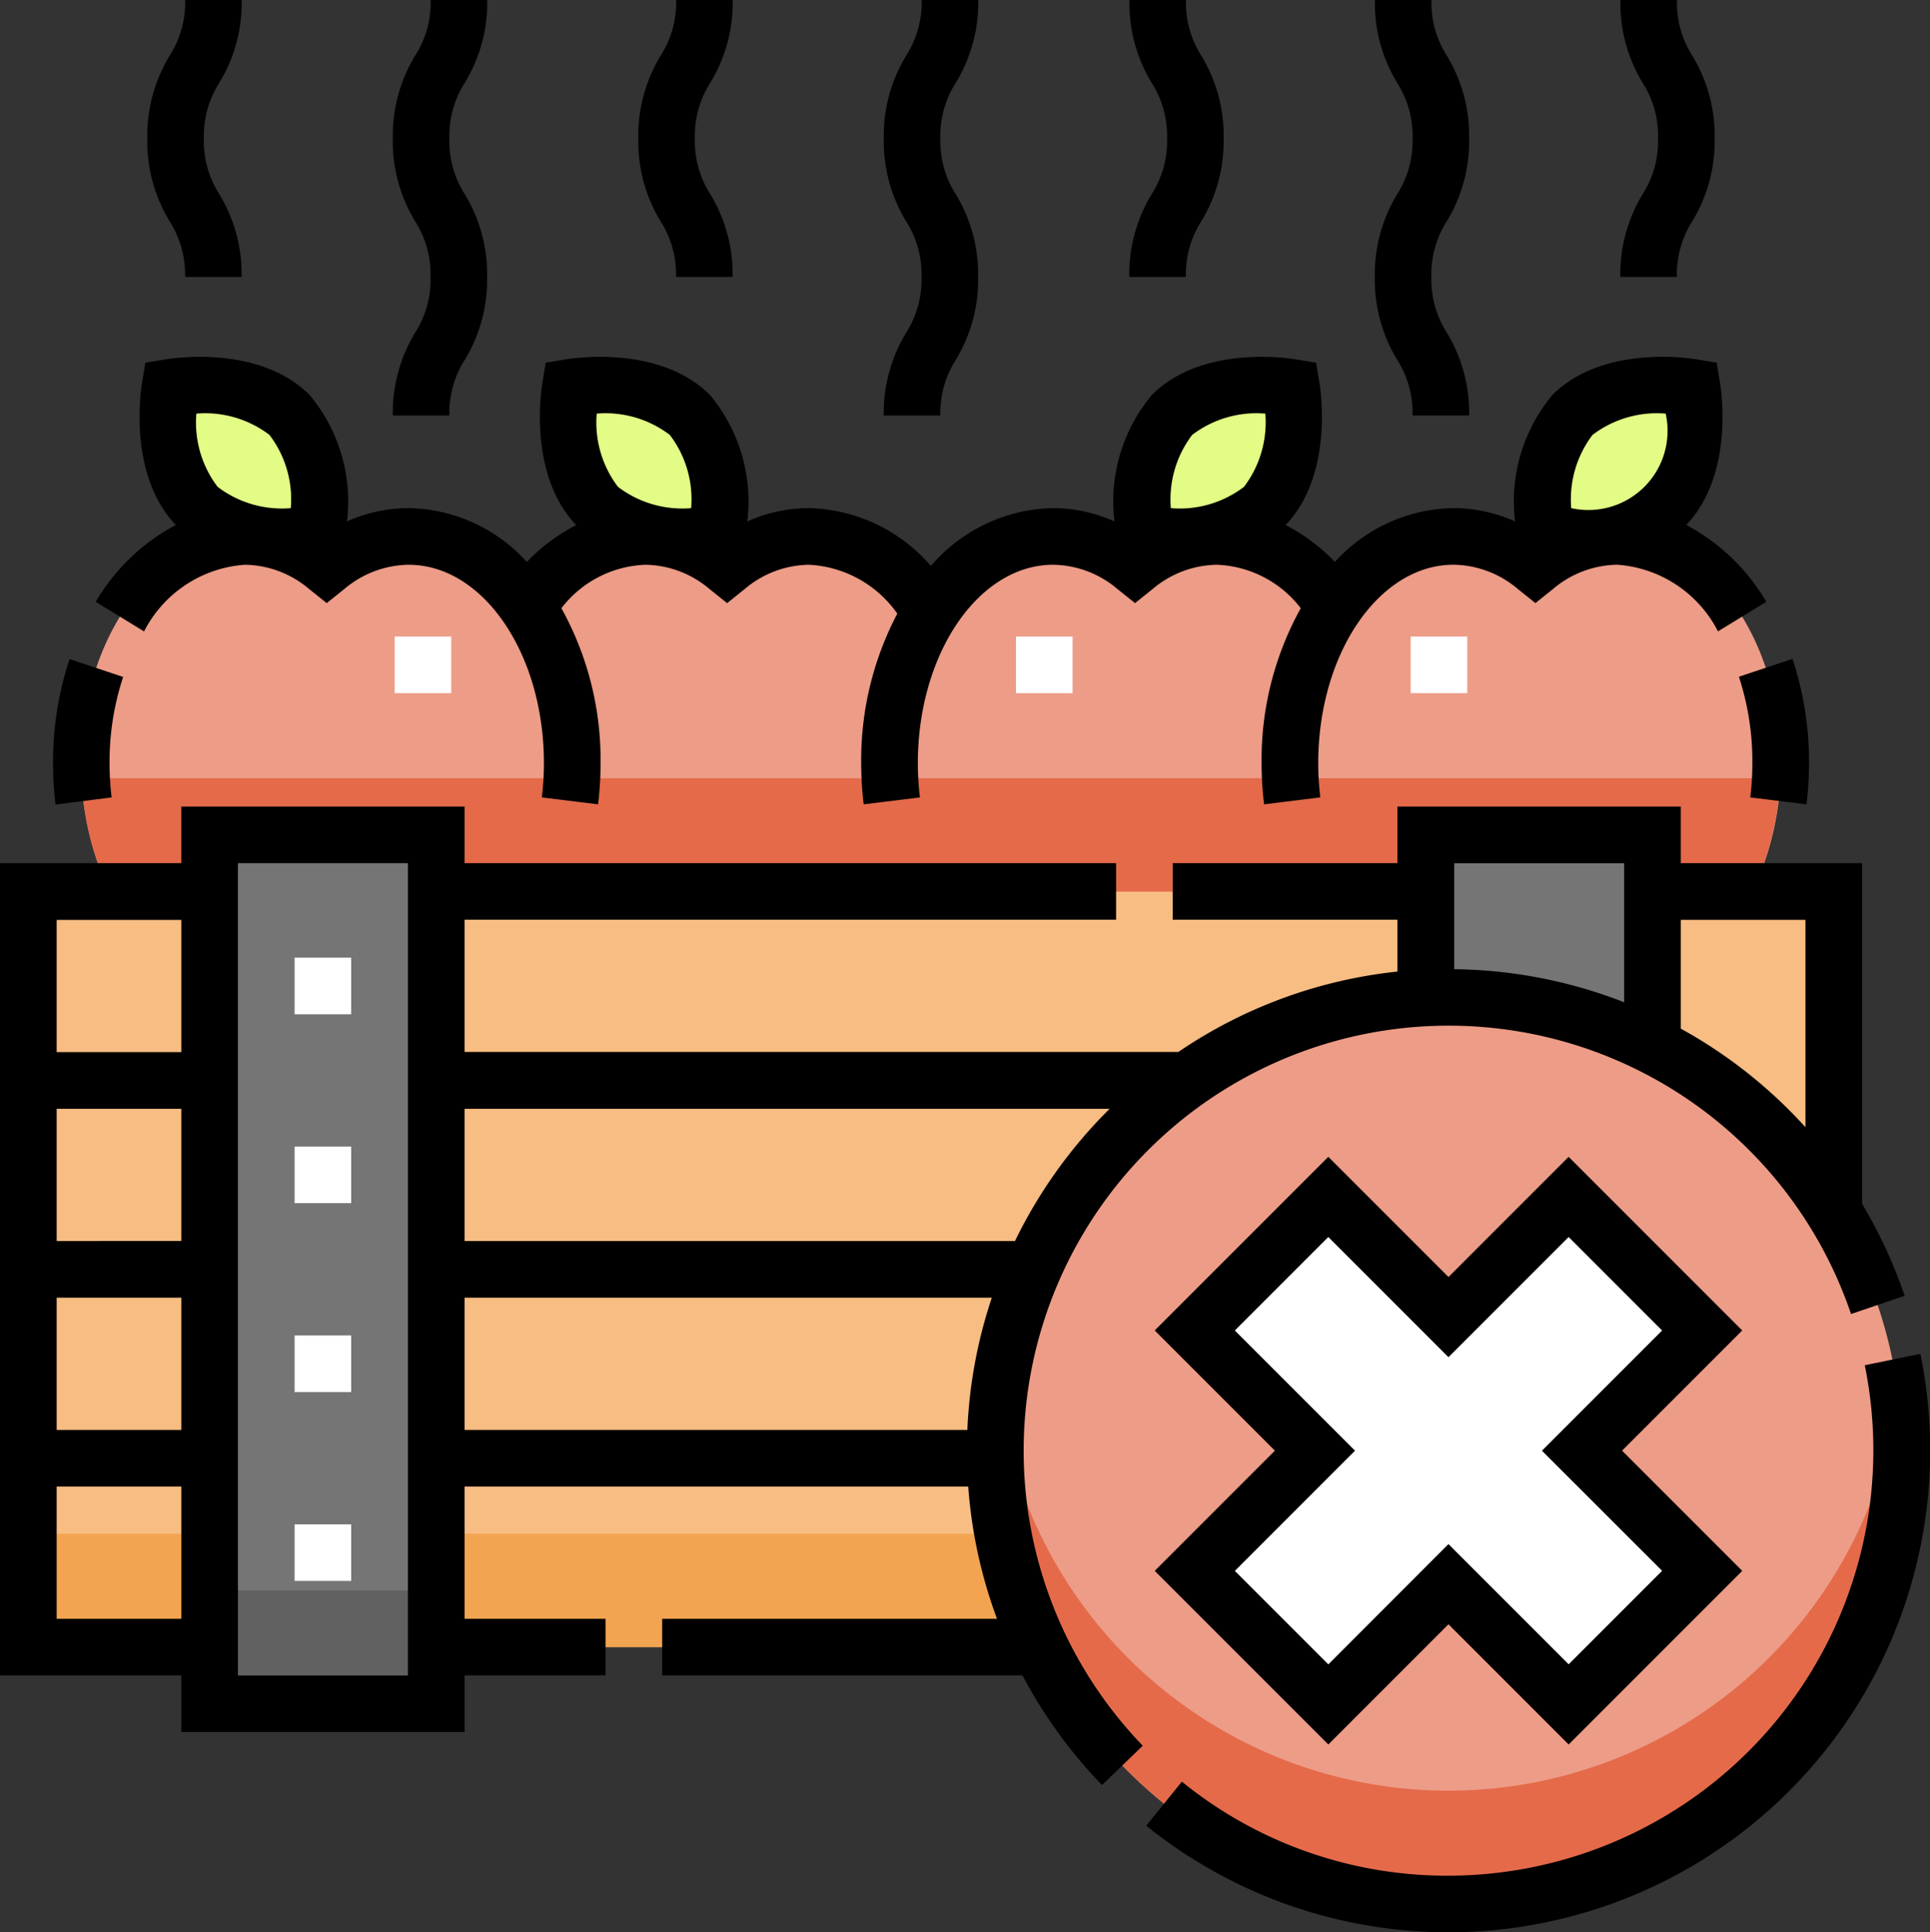 <svg xmlns="http://www.w3.org/2000/svg" width="64.819" height="64.883" viewBox="0 0 64.819 64.883">
  <rect x="0" y="0" width="64.819" height="64.883" fill="#333333" stroke="none"/>
  <g id="_11" data-name="11" transform="translate(-0.25)">
    <g id="Grupo_1111070" data-name="Grupo 1111070" transform="translate(1.201 12.939)">
      <path id="Trazado_896097" data-name="Trazado 896097" d="M73.335,142a4.373,4.373,0,0,0-2.748,1.021A4.373,4.373,0,0,0,67.838,142a4.917,4.917,0,0,0-3.975,2.357A4.917,4.917,0,0,0,59.889,142a4.373,4.373,0,0,0-2.748,1.021A4.373,4.373,0,0,0,54.392,142a4.993,4.993,0,0,0-4.1,2.546,4.993,4.993,0,0,0-4.1-2.546,4.373,4.373,0,0,0-2.748,1.021A4.373,4.373,0,0,0,40.693,142a4.916,4.916,0,0,0-3.975,2.357A4.917,4.917,0,0,0,32.744,142,4.373,4.373,0,0,0,30,143.021,4.373,4.373,0,0,0,27.247,142c-3.036,0-5.5,3.408-5.5,7.611s2.461,7.611,5.5,7.611A4.373,4.373,0,0,0,30,156.2a4.373,4.373,0,0,0,2.748,1.021,4.916,4.916,0,0,0,3.975-2.357,4.917,4.917,0,0,0,3.975,2.357,4.373,4.373,0,0,0,2.748-1.021,4.373,4.373,0,0,0,2.748,1.021,4.993,4.993,0,0,0,4.1-2.546,4.993,4.993,0,0,0,4.1,2.546,4.373,4.373,0,0,0,2.748-1.021,4.373,4.373,0,0,0,2.748,1.021,4.916,4.916,0,0,0,3.975-2.357,4.917,4.917,0,0,0,3.975,2.357,4.373,4.373,0,0,0,2.748-1.021,4.373,4.373,0,0,0,2.748,1.021c3.036,0,5.5-3.408,5.5-7.611S76.371,142,73.335,142Z" transform="translate(-19.974 -136.926)" fill="#ed9c87"/>
      <path id="Trazado_896098" data-name="Trazado 896098" d="M21.857,206c.189,3.967,2.571,7.1,5.483,7.1a4.373,4.373,0,0,0,2.748-1.021,4.373,4.373,0,0,0,2.748,1.021,4.916,4.916,0,0,0,3.975-2.357,4.917,4.917,0,0,0,3.975,2.357,4.373,4.373,0,0,0,2.748-1.021,4.373,4.373,0,0,0,2.748,1.021,4.993,4.993,0,0,0,4.1-2.546,4.992,4.992,0,0,0,4.1,2.546,4.373,4.373,0,0,0,2.748-1.021,4.373,4.373,0,0,0,2.748,1.021,4.916,4.916,0,0,0,3.975-2.357,4.917,4.917,0,0,0,3.975,2.357,4.373,4.373,0,0,0,2.748-1.021,4.373,4.373,0,0,0,2.748,1.021c2.912,0,5.295-3.137,5.483-7.1Z" transform="translate(-20.068 -192.808)" fill="#e46a4a"/>
      <path id="Trazado_896099" data-name="Trazado 896099" d="M13.839,261.37H7.75V236H68.383v25.37H13.839Z" transform="translate(-7.75 -219.002)" fill="#f7bd83"/>
      <path id="Trazado_896100" data-name="Trazado 896100" d="M13.839,409.805H7.75V406H68.383v3.805H13.839Z" transform="translate(-7.75 -367.438)" fill="#f3a451"/>
      <path id="Trazado_896101" data-name="Trazado 896101" d="M55.75,221h7.611v29.175H55.75Z" transform="translate(-49.661 -205.905)" fill="#757575"/>
      <path id="Trazado_896102" data-name="Trazado 896102" d="M55.75,421h7.611v3.805H55.75Z" transform="translate(-49.661 -380.535)" fill="#616161"/>
      <path id="Trazado_896103" data-name="Trazado 896103" d="M0,0H7.611V29.175H0Z" transform="translate(54.545 44.27) rotate(180)" fill="#757575"/>
      <circle id="Elipse_11984" data-name="Elipse 11984" cx="15.222" cy="15.222" r="15.222" transform="translate(32.473 20.549)" fill="#ed9c87"/>
      <path id="Trazado_896104" data-name="Trazado 896104" d="M278.972,382.319A15.224,15.224,0,0,1,263.868,369a15.222,15.222,0,1,0,30.207,0A15.224,15.224,0,0,1,278.972,382.319Z" transform="translate(-231.277 -335.132)" fill="#e46a4a"/>
      <path id="Trazado_896105" data-name="Trazado 896105" d="M329.132,316.825l-4.036,4.036-4.036-4.036-4.485,4.485,4.036,4.036-4.036,4.036,4.485,4.485,4.036-4.036,4.036,4.036,4.485-4.485-4.036-4.036,4.036-4.036Z" transform="translate(-277.401 -289.575)" fill="#fff"/>
      <g id="Grupo_1111069" data-name="Grupo 1111069" transform="translate(4.693)">
        <path id="Trazado_896106" data-name="Trazado 896106" d="M49.757,107.007s-2.65.438-4.014-.926-.926-4.014-.926-4.014,2.65-.438,4.014.926S49.757,107.007,49.757,107.007Z" transform="translate(-44.75 -102)" fill="#e2fc85"/>
        <path id="Trazado_896107" data-name="Trazado 896107" d="M155.757,107.007s-2.65.438-4.014-.926-.926-4.014-.926-4.014,2.65-.438,4.014.926S155.757,107.007,155.757,107.007Z" transform="translate(-137.304 -102)" fill="#e2fc85"/>
        <path id="Trazado_896108" data-name="Trazado 896108" d="M302.817,107.007s2.65.438,4.014-.926.926-4.014.926-4.014-2.65-.438-4.014.926S302.817,107.007,302.817,107.007Z" transform="translate(-270.023 -102)" fill="#e2fc85"/>
        <path id="Trazado_896109" data-name="Trazado 896109" d="M408.817,107.007s2.65.438,4.014-.926.926-4.014.926-4.014-2.65-.438-4.014.926S408.817,107.007,408.817,107.007Z" transform="translate(-362.578 -102)" fill="#e2fc85"/>
      </g>
    </g>
    <g id="Grupo_1111071" data-name="Grupo 1111071" transform="translate(10.144 21.374)">
      <path id="Trazado_896110" data-name="Trazado 896110" d="M269.25,168.5h1.9v1.9h-1.9Z" transform="translate(-245.022 -168.5)" fill="#fff"/>
      <path id="Trazado_896111" data-name="Trazado 896111" d="M104.75,168.5h1.9v1.9h-1.9Z" transform="translate(-101.389 -168.5)" fill="#fff"/>
      <path id="Trazado_896112" data-name="Trazado 896112" d="M373.75,168.5h1.9v1.9h-1.9Z" transform="translate(-336.266 -168.5)" fill="#fff"/>
      <path id="Trazado_896113" data-name="Trazado 896113" d="M78.25,253.5h1.9v1.9h-1.9Z" transform="translate(-78.25 -242.718)" fill="#fff"/>
      <path id="Trazado_896114" data-name="Trazado 896114" d="M78.25,303.5h1.9v1.9h-1.9Z" transform="translate(-78.25 -286.376)" fill="#fff"/>
      <path id="Trazado_896115" data-name="Trazado 896115" d="M78.25,353.5h1.9v1.9h-1.9Z" transform="translate(-78.25 -330.033)" fill="#fff"/>
      <path id="Trazado_896116" data-name="Trazado 896116" d="M78.25,403.5h1.9v1.9h-1.9Z" transform="translate(-78.25 -373.691)" fill="#fff"/>
    </g>
    <g id="Grupo_1111072" data-name="Grupo 1111072" transform="translate(0.25 0)">
      <path id="Trazado_896117" data-name="Trazado 896117" d="M30.614,101.442a3.4,3.4,0,0,1,2.154.812l.595.476.595-.476a3.405,3.405,0,0,1,2.154-.812c2.506,0,4.545,2.987,4.545,6.66a9.481,9.481,0,0,1-.07,1.152l1.889.232a11.38,11.38,0,0,0,.084-1.385,10.492,10.492,0,0,0-1.316-5.2,3.732,3.732,0,0,1,2.817-1.459,3.4,3.4,0,0,1,2.154.812l.595.477.595-.477a3.4,3.4,0,0,1,2.153-.812,3.861,3.861,0,0,1,2.968,1.641,10.564,10.564,0,0,0-1.213,5.018,11.379,11.379,0,0,0,.084,1.385l1.889-.232a9.481,9.481,0,0,1-.07-1.152c0-3.672,2.039-6.66,4.545-6.66a3.4,3.4,0,0,1,2.154.812l.595.476.595-.476a3.405,3.405,0,0,1,2.154-.812,3.732,3.732,0,0,1,2.817,1.459,10.492,10.492,0,0,0-1.316,5.2,11.376,11.376,0,0,0,.085,1.385l1.888-.233a9.477,9.477,0,0,1-.07-1.152c0-3.672,2.039-6.66,4.545-6.66a3.4,3.4,0,0,1,2.154.812l.595.476.595-.476a3.405,3.405,0,0,1,2.154-.812,4.127,4.127,0,0,1,3.383,2.238l1.623-.993a6.822,6.822,0,0,0-2.688-2.58c1.59-1.67,1.184-4.461,1.132-4.778l-.111-.672-.672-.111c-.32-.053-3.18-.47-4.842,1.192a5.579,5.579,0,0,0-1.258,4.249A5.067,5.067,0,0,0,71.2,99.54a5.482,5.482,0,0,0-3.977,1.807,6.266,6.266,0,0,0-1.655-1.238c1.592-1.67,1.187-4.463,1.134-4.78l-.111-.672-.672-.111c-.32-.053-3.18-.47-4.842,1.192a5.579,5.579,0,0,0-1.258,4.249,5.067,5.067,0,0,0-2.065-.447,5.528,5.528,0,0,0-4.1,1.942,5.576,5.576,0,0,0-4.1-1.942,5.066,5.066,0,0,0-2.065.447,5.579,5.579,0,0,0-1.258-4.249c-1.662-1.662-4.521-1.245-4.842-1.192l-.672.111-.111.672c-.052.317-.458,3.11,1.134,4.78a6.264,6.264,0,0,0-1.655,1.238,5.483,5.483,0,0,0-3.977-1.807,5.067,5.067,0,0,0-2.065.447,5.579,5.579,0,0,0-1.257-4.249c-1.662-1.662-4.521-1.245-4.842-1.192l-.672.111-.111.672c-.052.317-.458,3.108,1.132,4.778a6.823,6.823,0,0,0-2.688,2.58l1.623.993a4.129,4.129,0,0,1,3.384-2.238Zm45.26-4.359a3.563,3.563,0,0,1,2.458-.716,2.66,2.66,0,0,1-3.173,3.174A3.584,3.584,0,0,1,75.874,97.083Zm-13.446,0a3.561,3.561,0,0,1,2.458-.716,3.584,3.584,0,0,1-.716,2.458,3.551,3.551,0,0,1-2.458.716A3.584,3.584,0,0,1,62.428,97.083Zm-20-.716a3.562,3.562,0,0,1,2.458.716,3.561,3.561,0,0,1,.716,2.458,3.559,3.559,0,0,1-2.458-.716A3.562,3.562,0,0,1,42.431,96.367Zm-13.446,0a3.562,3.562,0,0,1,2.458.716,3.561,3.561,0,0,1,.716,2.458,3.558,3.558,0,0,1-2.458-.716A3.562,3.562,0,0,1,28.985,96.367Z" transform="translate(-22.39 -82.479)"/>
      <path id="Trazado_896118" data-name="Trazado 896118" d="M16.223,179.087a9.481,9.481,0,0,1-.07-1.152,9.1,9.1,0,0,1,.457-2.893l-1.8-.6a11,11,0,0,0-.555,3.5,11.379,11.379,0,0,0,.084,1.385Z" transform="translate(-12.474 -152.312)"/>
      <path id="Trazado_896119" data-name="Trazado 896119" d="M461.1,177.935a9.472,9.472,0,0,1-.07,1.152l1.888.233a11.372,11.372,0,0,0,.085-1.385,11.006,11.006,0,0,0-.555-3.5l-1.8.6A9.1,9.1,0,0,1,461.1,177.935Z" transform="translate(-402.247 -152.312)"/>
      <path id="Trazado_896120" data-name="Trazado 896120" d="M329.737,358.379l-1.864.38a14.284,14.284,0,0,1-13.982,17.14,14.111,14.111,0,0,1-8.954-3.158l-1.195,1.481a16.18,16.18,0,0,0,26-15.843Z" transform="translate(-265.245 -312.919)"/>
      <path id="Trazado_896121" data-name="Trazado 896121" d="M48.9,220.857a14.266,14.266,0,0,1,13.517,9.682l1.8-.612a16.175,16.175,0,0,0-1.429-3.09V215.4H56.7v-1.9H47.184v1.9H39.636v1.9h7.547v1.74a16.074,16.074,0,0,0-7.359,2.7H15.852v-4.44H37.734v-1.9H15.852v-1.9H6.339v1.9H.25v27.272H6.339v1.9h9.514v-1.9h4.734v-1.9H15.852v-4.44H32.768a16.115,16.115,0,0,0,.966,4.44H22.489v1.9h12.1a16.211,16.211,0,0,0,2.671,3.683l1.369-1.321A14.27,14.27,0,0,1,48.9,220.857Zm7.8-3.552h4.186v6.961a16.189,16.189,0,0,0-4.186-3.309Zm-7.611-1.9h5.708v4.666a16.156,16.156,0,0,0-5.708-1.11ZM6.339,240.772H2.153v-4.44H6.339Zm0-6.342H2.153v-4.44H6.339Zm0-6.342H2.153v-4.44H6.339Zm0-6.342H2.153v-4.44H6.339Zm7.611,20.93H8.241V215.4H13.95Zm18.79-8.245H15.852v-4.44H33.56a16.079,16.079,0,0,0-.821,4.44Zm1.6-6.342H15.852v-4.44H37.516A16.252,16.252,0,0,0,34.338,228.088Z" transform="translate(-0.25 -186.418)"/>
      <path id="Trazado_896122" data-name="Trazado 896122" d="M319.872,306.218l-4.036,4.036-4.036-4.036-5.83,5.83,4.036,4.036-4.036,4.036,5.83,5.83,4.036-4.036,4.036,4.036,5.83-5.83-4.036-4.036,4.036-4.036Zm3.139,13.9-3.139,3.139-4.036-4.036L311.8,323.26l-3.139-3.139,4.036-4.036-4.036-4.036,3.139-3.139,4.036,4.036,4.036-4.036,3.139,3.139-4.036,4.036Z" transform="translate(-267.189 -267.375)"/>
      <path id="Trazado_896123" data-name="Trazado 896123" d="M234.25,13.953h1.9a3.308,3.308,0,0,1,.518-1.87,5.17,5.17,0,0,0,.75-2.781,5.169,5.169,0,0,0-.75-2.781,3.308,3.308,0,0,1-.518-1.87,3.307,3.307,0,0,1,.518-1.87A5.168,5.168,0,0,0,237.421,0h-1.9A3.307,3.307,0,0,1,235,1.87a5.168,5.168,0,0,0-.75,2.781A5.169,5.169,0,0,0,235,7.432a3.308,3.308,0,0,1,.518,1.87,3.307,3.307,0,0,1-.518,1.87A5.169,5.169,0,0,0,234.25,13.953Z" transform="translate(-204.568 0)"/>
      <path id="Trazado_896124" data-name="Trazado 896124" d="M104.25,13.953h1.9a3.308,3.308,0,0,1,.518-1.87,5.17,5.17,0,0,0,.75-2.781,5.169,5.169,0,0,0-.75-2.781,3.308,3.308,0,0,1-.518-1.87,3.307,3.307,0,0,1,.518-1.87A5.168,5.168,0,0,0,107.421,0h-1.9A3.307,3.307,0,0,1,105,1.87a5.168,5.168,0,0,0-.75,2.781A5.169,5.169,0,0,0,105,7.432a3.308,3.308,0,0,1,.518,1.87,3.308,3.308,0,0,1-.518,1.87A5.169,5.169,0,0,0,104.25,13.953Z" transform="translate(-91.058 0)"/>
      <path id="Trazado_896125" data-name="Trazado 896125" d="M170.518,9.3h1.9a5.169,5.169,0,0,0-.75-2.781,3.308,3.308,0,0,1-.518-1.87,3.307,3.307,0,0,1,.518-1.87A5.169,5.169,0,0,0,172.421,0h-1.9A3.307,3.307,0,0,1,170,1.87a5.168,5.168,0,0,0-.75,2.781A5.169,5.169,0,0,0,170,7.432,3.308,3.308,0,0,1,170.518,9.3Z" transform="translate(-147.813 0)"/>
      <path id="Trazado_896126" data-name="Trazado 896126" d="M40.518,9.3h1.9a5.169,5.169,0,0,0-.75-2.781,3.308,3.308,0,0,1-.518-1.87,3.307,3.307,0,0,1,.518-1.87A5.169,5.169,0,0,0,42.421,0h-1.9A3.307,3.307,0,0,1,40,1.87a5.168,5.168,0,0,0-.75,2.781A5.169,5.169,0,0,0,40,7.432,3.308,3.308,0,0,1,40.518,9.3Z" transform="translate(-34.303 0)"/>
      <path id="Trazado_896127" data-name="Trazado 896127" d="M364.25,9.3a5.169,5.169,0,0,0,.75,2.781,3.309,3.309,0,0,1,.518,1.87h1.9a5.169,5.169,0,0,0-.75-2.781,3.309,3.309,0,0,1-.518-1.87,3.309,3.309,0,0,1,.518-1.87,5.169,5.169,0,0,0,.75-2.781,5.168,5.168,0,0,0-.75-2.781A3.308,3.308,0,0,1,366.153,0h-1.9A5.168,5.168,0,0,0,365,2.782a3.308,3.308,0,0,1,.518,1.87A3.309,3.309,0,0,1,365,6.522a5.168,5.168,0,0,0-.75,2.781Z" transform="translate(-318.077 -0.001)"/>
      <path id="Trazado_896128" data-name="Trazado 896128" d="M299.25,9.3h1.9a3.309,3.309,0,0,1,.518-1.87,5.169,5.169,0,0,0,.75-2.781,5.168,5.168,0,0,0-.75-2.781A3.308,3.308,0,0,1,301.153,0h-1.9A5.168,5.168,0,0,0,300,2.781a3.308,3.308,0,0,1,.518,1.87A3.308,3.308,0,0,1,300,6.521,5.169,5.169,0,0,0,299.25,9.3Z" transform="translate(-261.322 0)"/>
      <path id="Trazado_896129" data-name="Trazado 896129" d="M429.25,9.3h1.9a3.309,3.309,0,0,1,.518-1.87,5.169,5.169,0,0,0,.75-2.781,5.168,5.168,0,0,0-.75-2.781A3.308,3.308,0,0,1,431.153,0h-1.9A5.168,5.168,0,0,0,430,2.781a3.308,3.308,0,0,1,.518,1.87A3.309,3.309,0,0,1,430,6.521,5.169,5.169,0,0,0,429.25,9.3Z" transform="translate(-374.832 0)"/>
    </g>
  </g>
</svg>
